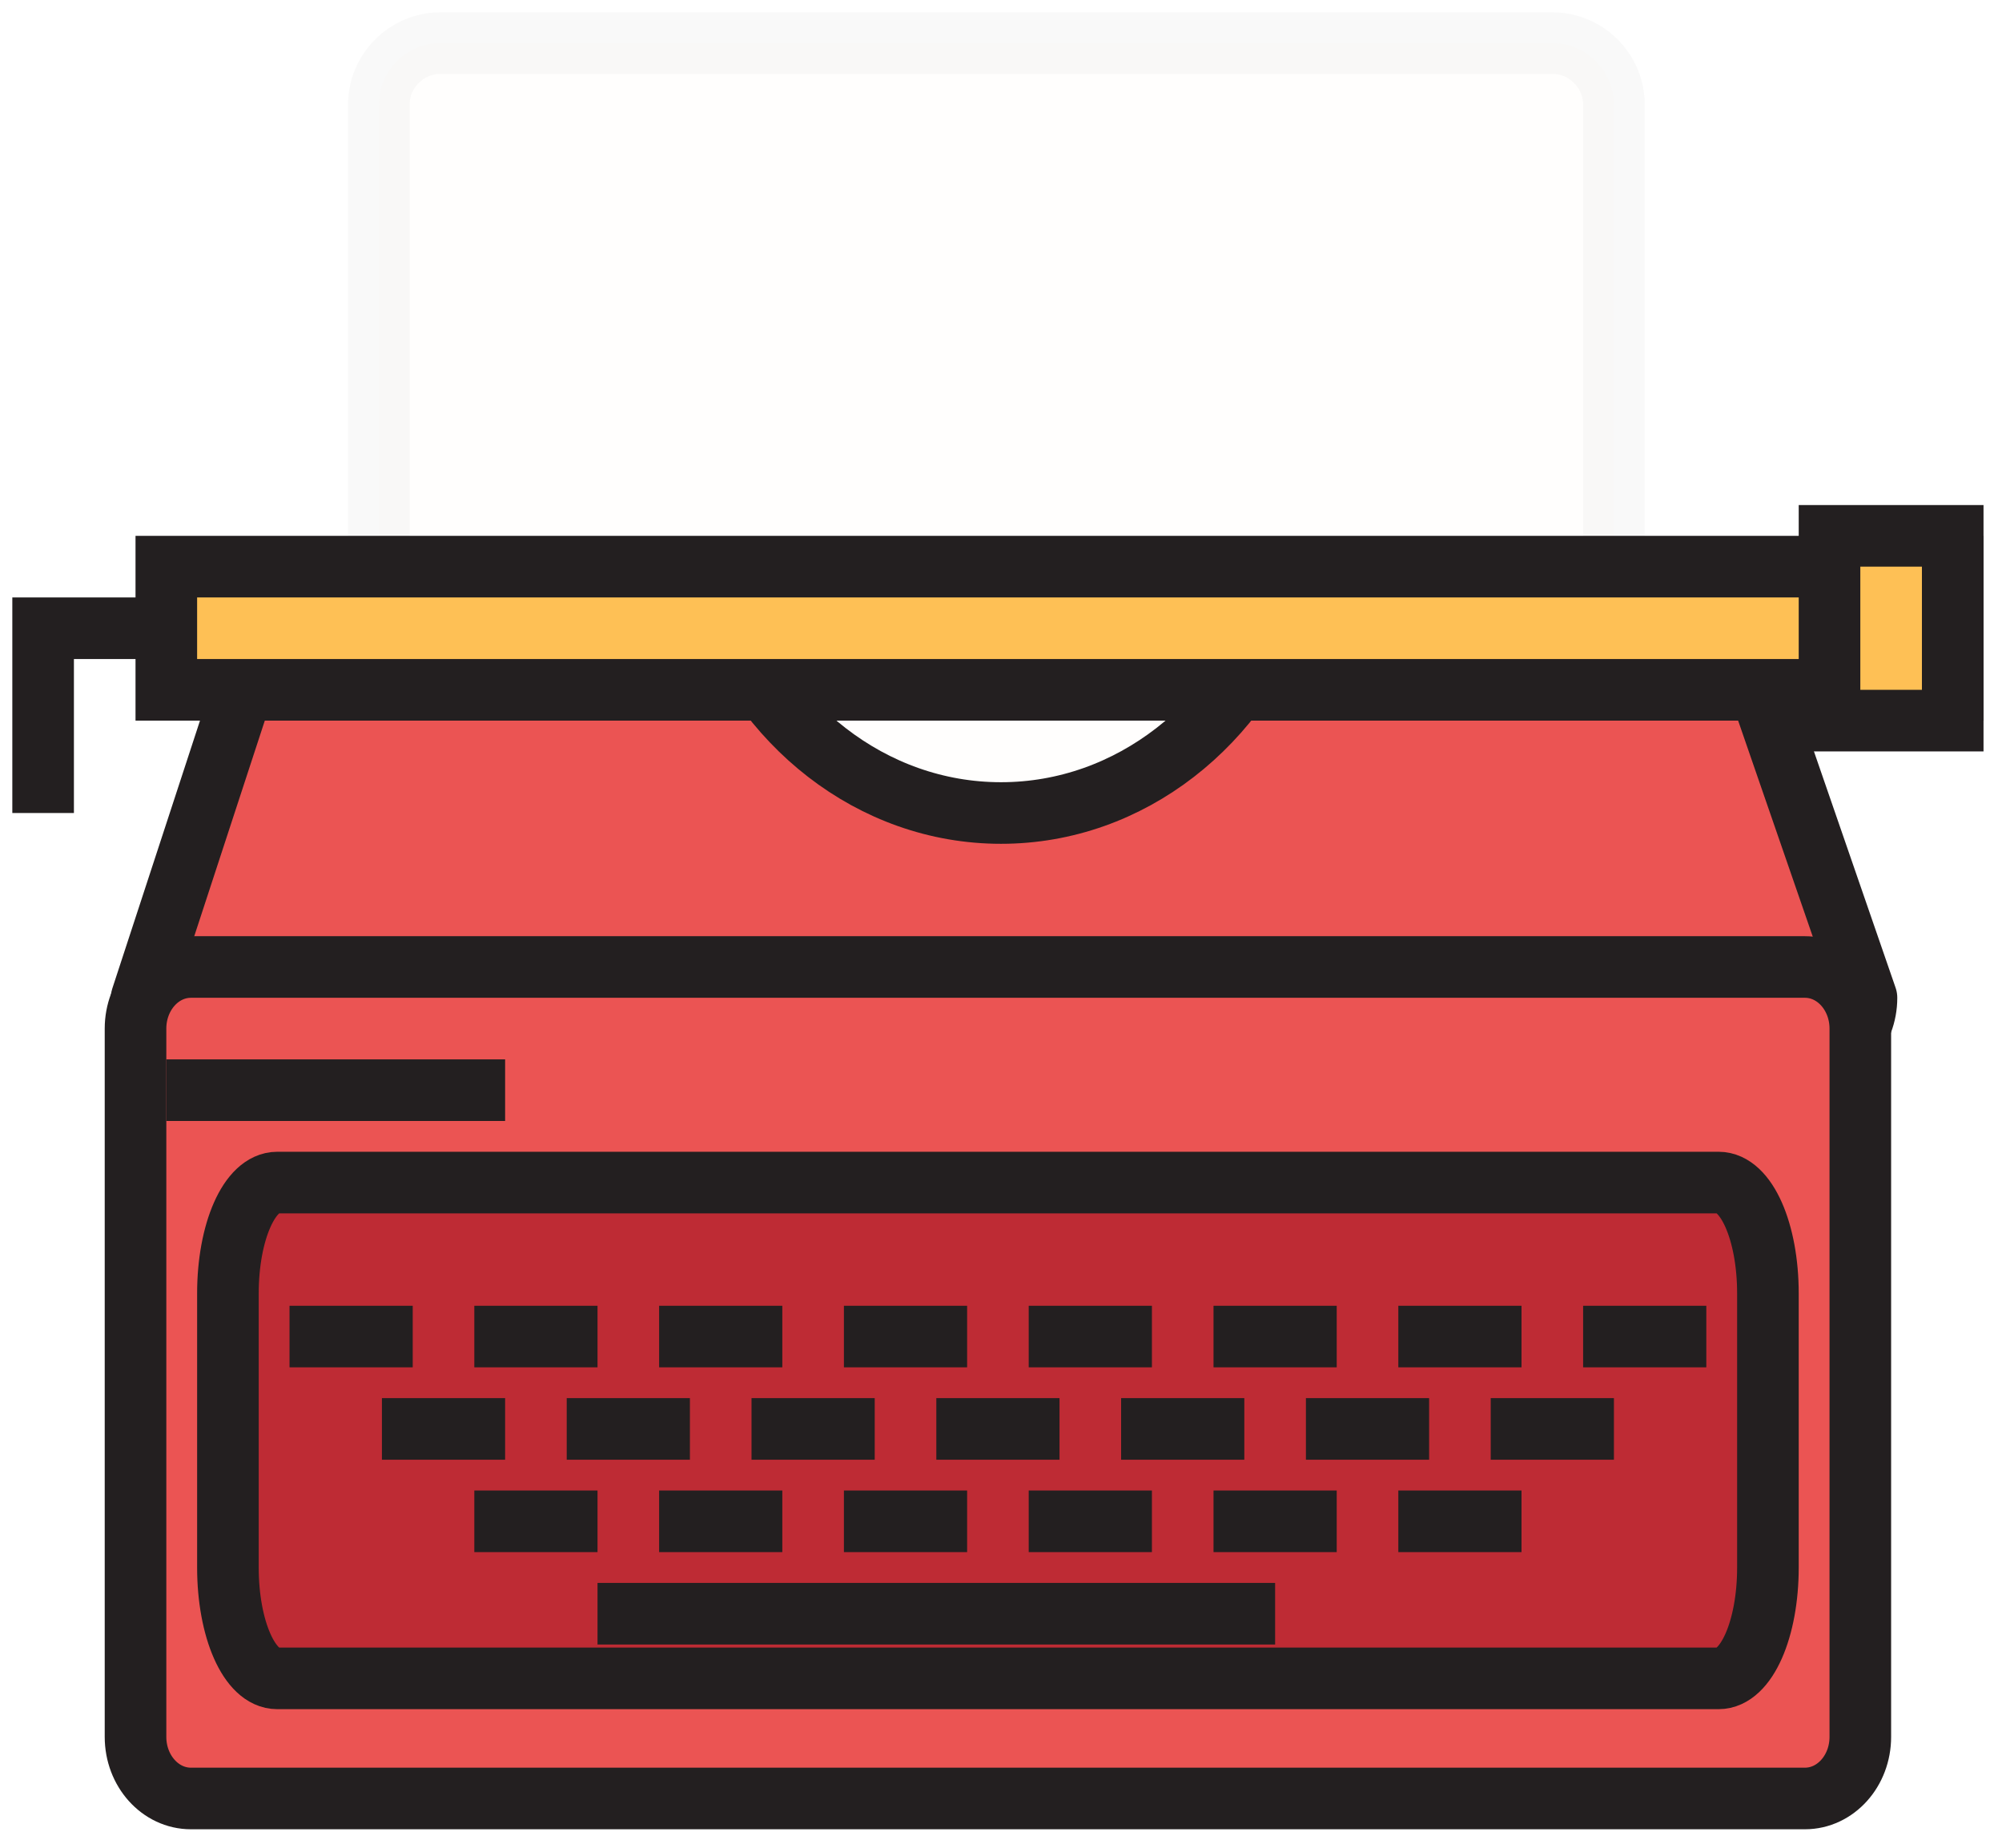 <?xml version="1.0" encoding="UTF-8"?>
<svg width="65px" height="60px" viewBox="0 0 65 60" version="1.1" xmlns="http://www.w3.org/2000/svg" xmlns:xlink="http://www.w3.org/1999/xlink">
    <!-- Generator: Sketch 55.2 (78181) - https://sketchapp.com -->
    <title>object-unselected</title>
    <desc>Created with Sketch.</desc>
    <g id="Icons" stroke="none" stroke-width="1" fill="none" fill-rule="evenodd">
        <g id="Artboard" transform="translate(-383, -296)" stroke="#231F20" stroke-width="2">
            <g id="object-unselected" transform="translate(384, 297)">
                <path d="M51.4,27.4 C51.4,28.5 50.5,26.4 49.4,26.4 L13.3,26.4 C12.2,26.4 11.3,28.5 11.3,27.4 L11.3,2.4 C11.3,1.3 12.2,0.4 13.3,0.4 L49.4,0.4 C50.5,0.4 51.4,1.3 51.4,2.4 L51.4,27.4 Z" id="Path" fill="#FFE3BD" fill-rule="nonzero" opacity="0.024"></path>
                <path d="M55.8,20.4 C55.8,19.3 55,18.4 54,18.4 L40.7,18.4 C39.3,22.5 35.7,25.4 31.5,25.4 C27.3,25.4 23.7,22.5 22.3,18.4 L9,18.4 C8,18.4 7.2,19.3 7.2,20.4 L3.6,31.4 C3.6,32.5 4.4,33.4 5.4,33.4 L57.8,33.4 C58.8,33.4 59.6,32.5 59.6,31.4 L55.8,20.4 Z" id="Path" fill="#EB5453" fill-rule="nonzero" stroke-linejoin="round"></path>
                <path d="M59.4,55.4 C59.4,56.5 58.6,57.4 57.6,57.4 L5.2,57.4 C4.2,57.4 3.4,56.5 3.4,55.4 L3.4,32.4 C3.4,31.3 4.2,30.4 5.2,30.4 L57.6,30.4 C58.6,30.4 59.4,31.3 59.4,32.4 L59.4,55.4 Z" id="Path" fill="#EB5453" fill-rule="nonzero" stroke-linejoin="round"></path>
                <path d="M56.4,41 C56.4,39 55.7,37.4 54.8,37.4 L8,37.4 C7.1,37.4 6.4,39 6.4,41 L6.4,49.9 C6.4,51.9 7.1,53.5 8,53.5 L54.8,53.5 C55.7,53.5 56.4,51.9 56.4,49.9 L56.4,41 Z" id="Path" fill="#BE2B34" fill-rule="nonzero" stroke-linejoin="round"></path>
                <path d="M4.4,34.4 L15.4,34.4" id="Path" stroke-linejoin="round"></path>
                <path d="M18.4,51.4 L40.4,51.4" id="Path" stroke-linejoin="round"></path>
                <path d="M14.4,48.4 L18.4,48.4" id="Path" stroke-linejoin="round"></path>
                <path d="M20.4,48.4 L24.4,48.4" id="Path" stroke-linejoin="round"></path>
                <path d="M26.4,48.4 L30.4,48.4" id="Path" stroke-linejoin="round"></path>
                <path d="M32.4,48.4 L36.4,48.4" id="Path" stroke-linejoin="round"></path>
                <path d="M38.4,48.4 L42.4,48.4" id="Path" stroke-linejoin="round"></path>
                <path d="M44.4,48.4 L48.4,48.4" id="Path" stroke-linejoin="round"></path>
                <path d="M11.4,45.4 L15.4,45.4" id="Path" stroke-linejoin="round"></path>
                <path d="M47.4,45.4 L51.4,45.4" id="Path" stroke-linejoin="round"></path>
                <path d="M17.4,45.4 L21.4,45.4" id="Path" stroke-linejoin="round"></path>
                <path d="M23.4,45.4 L27.4,45.4" id="Path" stroke-linejoin="round"></path>
                <path d="M29.4,45.4 L33.4,45.4" id="Path" stroke-linejoin="round"></path>
                <path d="M35.4,45.4 L39.4,45.4" id="Path" stroke-linejoin="round"></path>
                <path d="M41.4,45.4 L45.4,45.4" id="Path" stroke-linejoin="round"></path>
                <path d="M8.4,42.4 L12.4,42.4" id="Path" stroke-linejoin="round"></path>
                <path d="M44.4,42.4 L48.4,42.4" id="Path" stroke-linejoin="round"></path>
                <path d="M50.4,42.4 L54.4,42.4" id="Path" stroke-linejoin="round"></path>
                <path d="M14.4,42.4 L18.4,42.4" id="Path" stroke-linejoin="round"></path>
                <path d="M20.4,42.4 L24.4,42.4" id="Path" stroke-linejoin="round"></path>
                <path d="M26.4,42.4 L30.4,42.4" id="Path" stroke-linejoin="round"></path>
                <path d="M32.4,42.4 L36.4,42.4" id="Path" stroke-linejoin="round"></path>
                <path d="M38.4,42.4 L42.4,42.4" id="Path" stroke-linejoin="round"></path>
                <path d="M17.4,8.4 L34.4,8.4" id="Path" opacity="0" stroke-linejoin="round"></path>
                <path d="M17.4,14.4 L38.4,14.4" id="Path" opacity="0" stroke-linejoin="round"></path>
                <path d="M22.4,19.4 L34.4,19.4" id="Path" stroke-linejoin="round"></path>
                <rect id="Rectangle" fill="#FEC055" fill-rule="nonzero" x="4.4" y="17.4" width="58" height="4"></rect>
                <rect id="Rectangle" fill="#FEC055" fill-rule="nonzero" x="58.4" y="16.4" width="4" height="6"></rect>
                <polyline id="Path" points="4.4 19.4 0.4 19.4 0.4 25.4"></polyline>
            </g>
        </g>
    </g>
</svg>